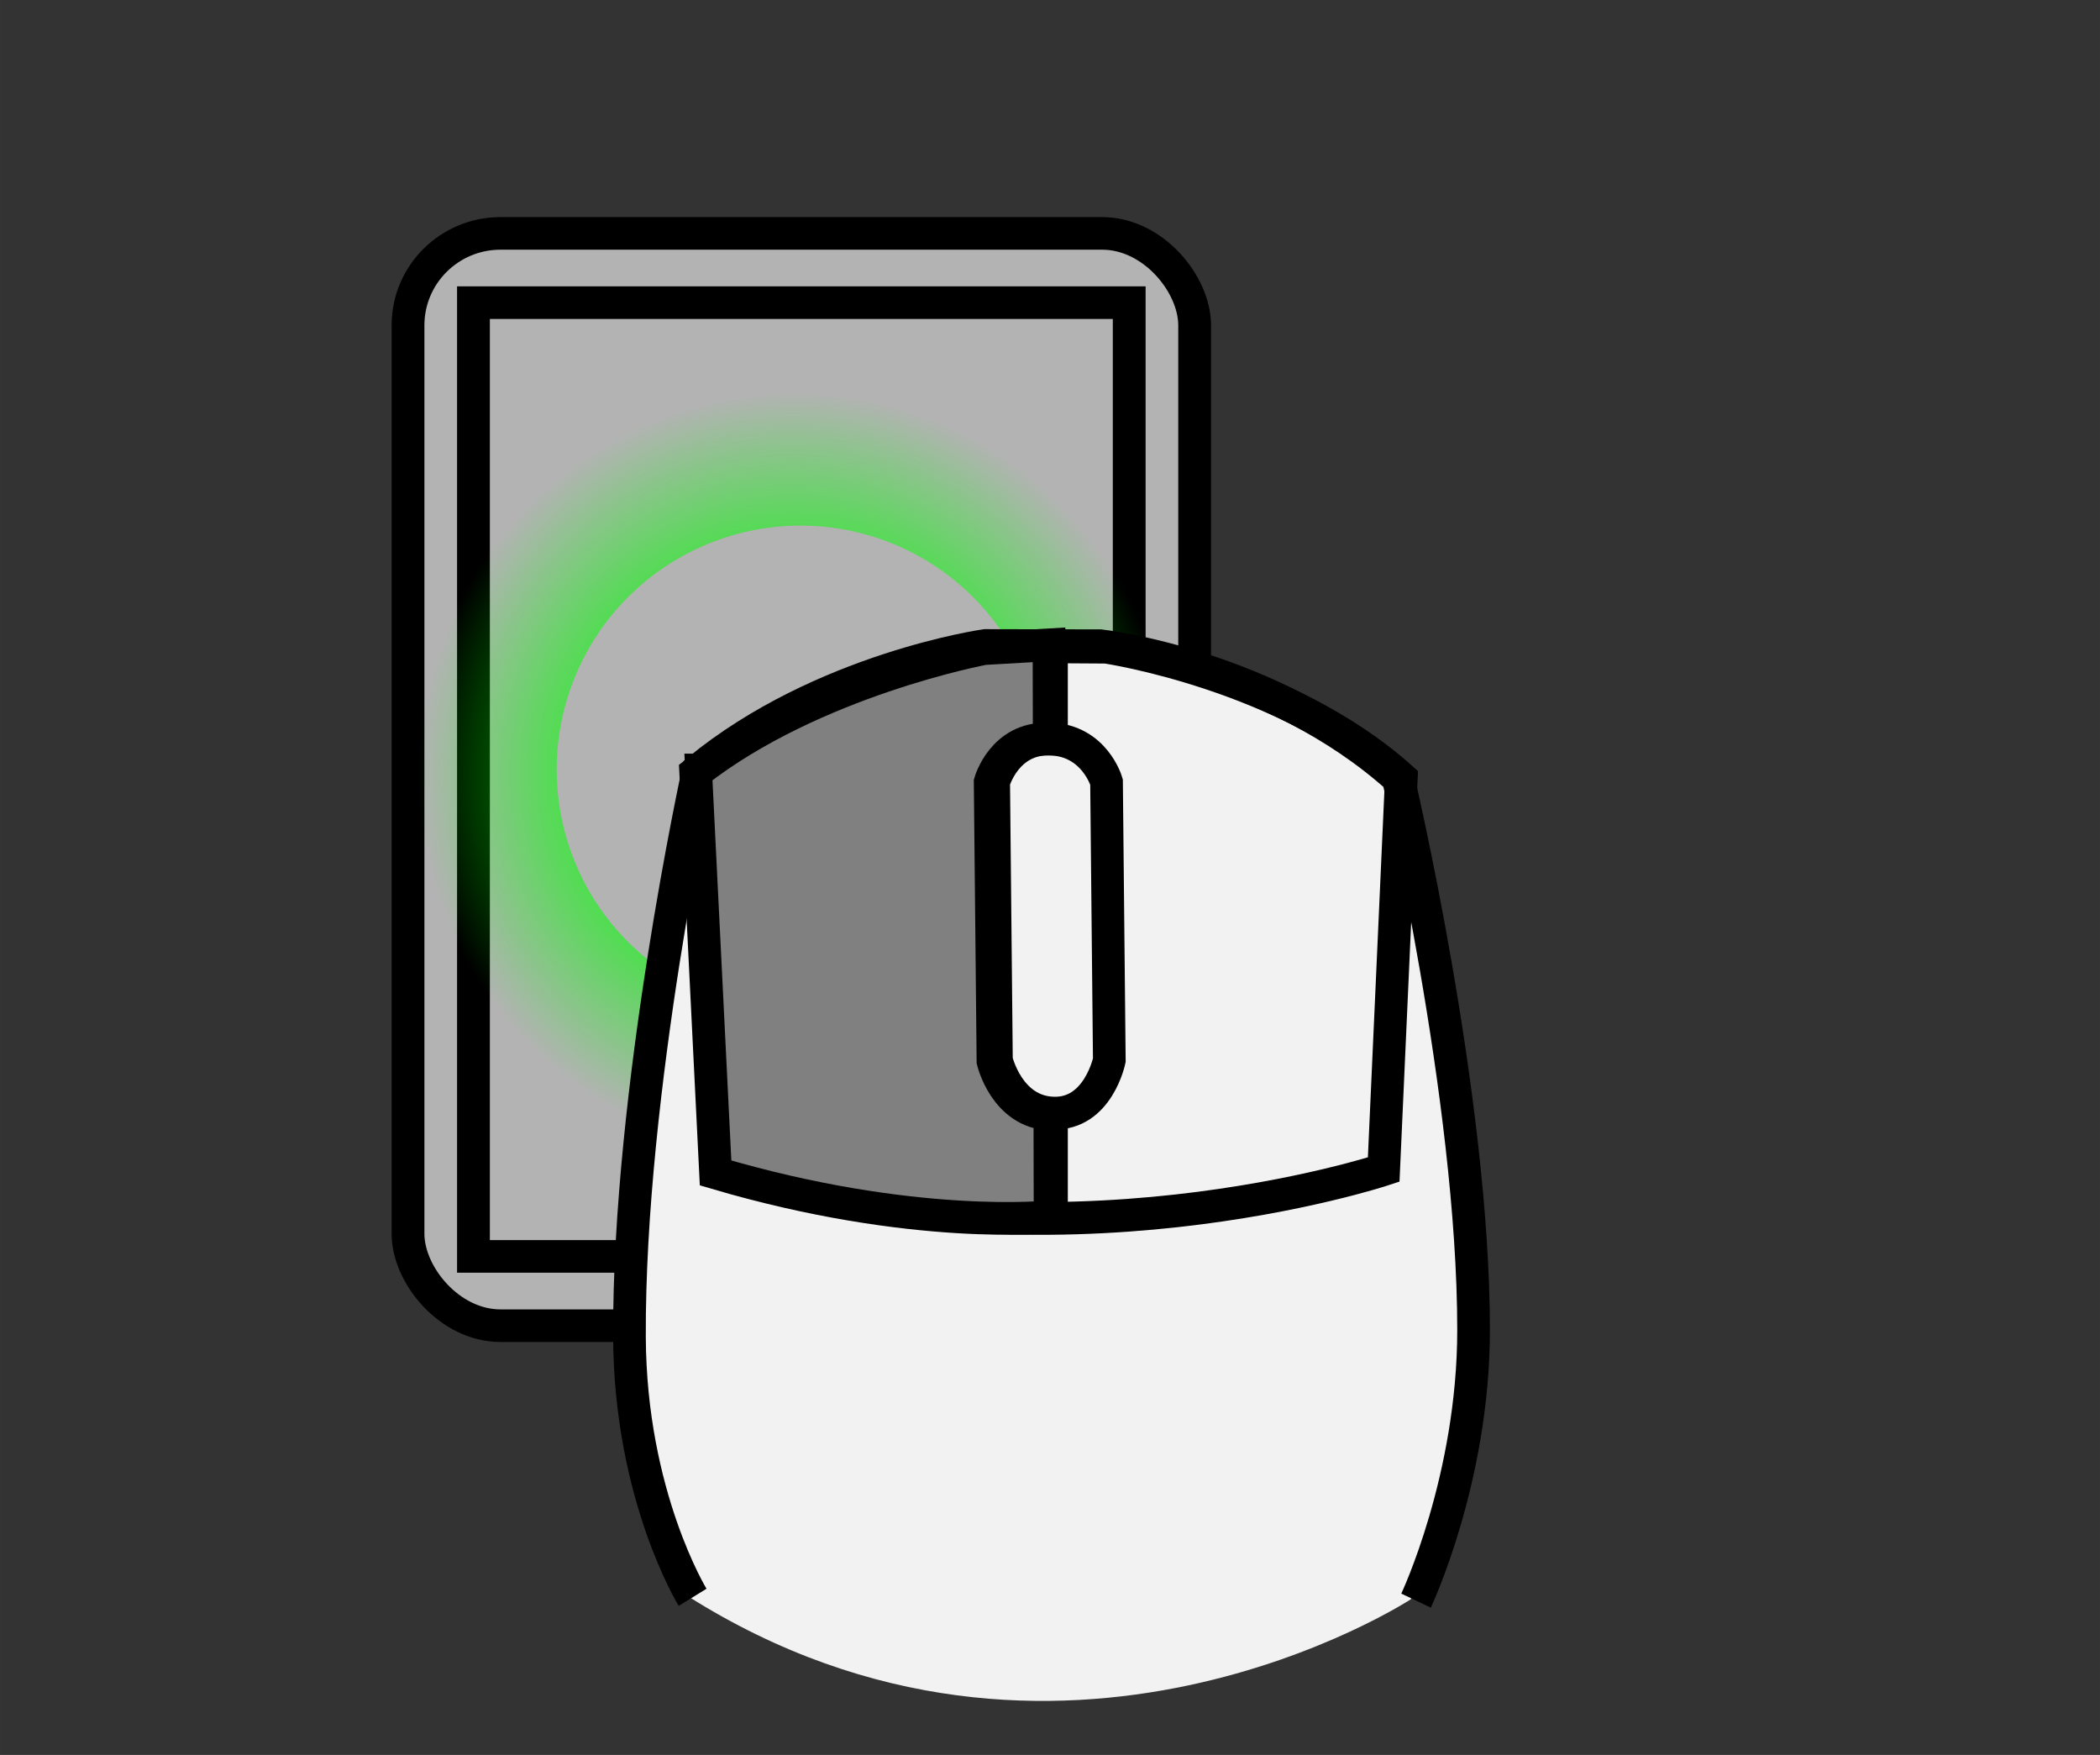 <?xml version="1.0" encoding="UTF-8" standalone="no"?>
<!-- Created with Inkscape (http://www.inkscape.org/) -->

<svg
   width="192.642"
   height="160.965"
   viewBox="0 0 50.97 42.589"
   version="1.1"
   id="svg1194"
   inkscape:version="1.1 (c4e8f9e, 2021-05-24)"
   sodipodi:docname="left-object.svg"
   inkscape:export-filename="/home/damien/dev/perso/tabulous/apps/web/public/images/help/left-object.png"
   inkscape:export-xdpi="100.1653"
   inkscape:export-ydpi="100.1653"
   xmlns:inkscape="http://www.inkscape.org/namespaces/inkscape"
   xmlns:sodipodi="http://sodipodi.sourceforge.net/DTD/sodipodi-0.dtd"
   xmlns:xlink="http://www.w3.org/1999/xlink"
   xmlns="http://www.w3.org/2000/svg"
   xmlns:svg="http://www.w3.org/2000/svg">
  <rect x="0" y="0" width="50.97" height="42.589" fill="#333333" stroke="none"/>
  <sodipodi:namedview
     id="namedview1196"
     pagecolor="#ffffff"
     bordercolor="#666666"
     borderopacity="1.0"
     inkscape:pageshadow="2"
     inkscape:pageopacity="0.0"
     inkscape:pagecheckerboard="0"
     inkscape:document-units="px"
     showgrid="false"
     fit-margin-top="5"
     fit-margin-left="5"
     fit-margin-right="5"
     fit-margin-bottom="5"
     units="px"
     inkscape:zoom="2.6832492"
     inkscape:cx="-24.038021"
     inkscape:cy="127.27107"
     inkscape:window-width="1920"
     inkscape:window-height="1080"
     inkscape:window-x="1920"
     inkscape:window-y="-37"
     inkscape:window-maximized="1"
     inkscape:current-layer="layer1" />
  <defs
     id="defs1191">
    <linearGradient
       inkscape:collect="always"
       id="linearGradient164525">
      <stop
         style="stop-color:#00ff00;stop-opacity:1;"
         offset="0"
         id="stop164521" />
      <stop
         style="stop-color:#00ff00;stop-opacity:0.631;"
         offset="0.57"
         id="stop164950" />
      <stop
         style="stop-color:#00ff00;stop-opacity:0;"
         offset="1"
         id="stop164523" />
    </linearGradient>
    <radialGradient
       inkscape:collect="always"
       xlink:href="#linearGradient164525"
       id="radialGradient164628-9-0-5-1"
       gradientUnits="userSpaceOnUse"
       gradientTransform="matrix(1.104,-0.015,0.015,1.121,-79.215,-177.953)"
       cx="86.828"
       cy="176.672"
       fx="86.828"
       fy="176.672"
       r="8.284" />
  </defs>
  <g
     inkscape:label="Calque 1"
     inkscape:groupmode="layer"
     id="layer1">
    <g
       id="g191853-8-9-20"
       transform="matrix(0.486,0,0,0.483,-8.57,-85.07)"
       style="font-variation-settings:normal;vector-effect:none;fill:#b3b3b3;fill-opacity:1;stroke:#000000;stroke-width:1.638;stroke-linecap:butt;stroke-linejoin:miter;stroke-miterlimit:4;stroke-dasharray:none;stroke-dashoffset:0;stroke-opacity:1;-inkscape-stroke:none;stop-color:#000000">
      <rect
         style="font-variation-settings:normal;opacity:1;vector-effect:none;fill:#b3b3b3;fill-opacity:1;fill-rule:evenodd;stroke:#000000;stroke-width:1.638;stroke-linecap:butt;stroke-linejoin:miter;stroke-miterlimit:4;stroke-dasharray:none;stroke-dashoffset:0;stroke-opacity:1;-inkscape-stroke:none;stop-color:#000000;stop-opacity:1"
         id="rect188616-0-9-1"
         width="39.286"
         height="54.882"
         x="38.01"
         y="187.855"
         ry="4.619" />
      <rect
         style="font-variation-settings:normal;opacity:1;vector-effect:none;fill:#b3b3b3;fill-opacity:1;fill-rule:evenodd;stroke:#000000;stroke-width:1.638;stroke-linecap:butt;stroke-linejoin:miter;stroke-miterlimit:4;stroke-dasharray:none;stroke-dashoffset:0;stroke-opacity:1;-inkscape-stroke:none;stop-color:#000000;stop-opacity:1"
         id="rect191725-5-3-9"
         width="32.749"
         height="47.921"
         x="41.279"
         y="191.335"
         ry="0" />
    </g>
    <circle
       style="fill:none;fill-opacity:1;fill-rule:evenodd;stroke:url(#radialGradient164628-9-0-5-1);stroke-width:3.861;stroke-linecap:butt;stroke-linejoin:miter;stroke-miterlimit:4;stroke-dasharray:none;stroke-dashoffset:0;stroke-opacity:1;stop-color:#000000"
       id="path164475-7-9-4-6"
       cy="18.675"
       cx="19.431"
       r="7.85" />
    <g
       id="g339092-0-2"
       transform="translate(-9.153,-30.234)">
      <g
         id="g243845-9-1"
         transform="matrix(0.488,0,0,0.489,16.943,-15.101)"
         style="stroke-width:2.047">
        <path
           style="font-variation-settings:normal;opacity:1;vector-effect:none;fill:#f2f2f2;fill-opacity:1;stroke:none;stroke-width:1.625;stroke-linecap:butt;stroke-linejoin:miter;stroke-miterlimit:4;stroke-dasharray:none;stroke-dashoffset:0;stroke-opacity:1;-inkscape-stroke:none;stop-color:#000000;stop-opacity:1"
           d="m 54.208,172.075 c 0,0 2.862,-6.028 2.862,-13.434 0,-11.55 -3.753,-27.385 -3.753,-27.385 -6.273,-5.616 -14.817,-6.569 -14.817,-6.569 l -5.712,-0.011 c 0,0 -8.124,1.149 -14.275,6.178 0,0 -3.486,15.855 -3.427,28.149 0.038,7.869 3.14,12.909 3.14,12.909 18.424,11.63 35.984,0.164 35.984,0.164 z"
           id="path18382-9-1-20"
           sodipodi:nodetypes="csccccscc" />
        <path
           style="fill:none;stroke:#000000;stroke-width:1.625;stroke-linecap:butt;stroke-linejoin:miter;stroke-miterlimit:4;stroke-dasharray:none;stroke-opacity:1"
           d="m 54.466,172.145 c 0,0 2.862,-6.028 2.862,-13.434 0,-11.55 -3.753,-27.385 -3.753,-27.385 -6.273,-5.616 -14.817,-6.569 -14.817,-6.569 l -5.712,-0.011 c 0,0 -8.124,1.149 -14.275,6.178 0,0 -3.486,15.855 -3.427,28.149 0.038,7.869 3.14,12.909 3.14,12.909"
           id="path18382-96-7"
           sodipodi:nodetypes="csccccsc" />
        <path
           style="fill:none;stroke:#000000;stroke-width:1.625;stroke-linecap:butt;stroke-linejoin:miter;stroke-miterlimit:4;stroke-dasharray:none;stroke-opacity:1"
           d="m 18.929,130.924 0.97,19.821 c 16.457,5.473 32.958,0.009 32.958,0.009 l 0.877,-19.428 c -5.787,-5.188 -14.678,-6.498 -14.678,-6.498 l -6.043,-0.038 c 0,0 -8.335,1.572 -14.084,6.134 z"
           id="path19519-2-3"
           sodipodi:nodetypes="ccccccc" />
        <path
           id="rect20474-5-1"
           style="opacity:1;fill:none;fill-rule:evenodd;stroke:#000000;stroke-width:1.625;stroke-miterlimit:4;stroke-dasharray:none;stop-color:#000000;stop-opacity:1"
           d="m 33.459,131.517 c 0,0 0.611,-2.201 2.816,-2.131 2.206,0.07 2.797,2.131 2.797,2.131 l 0.138,13.811 c 0,0 -0.555,2.697 -2.789,2.624 -2.235,-0.073 -2.825,-2.624 -2.825,-2.624 z"
           sodipodi:nodetypes="czcczcc" />
        <path
           style="fill:none;stroke:#000000;stroke-width:1.625;stroke-linecap:butt;stroke-linejoin:miter;stroke-miterlimit:4;stroke-dasharray:none;stroke-opacity:1"
           d="m 36.334,124.719 v 4.73 m 0,18.506 v 5.239"
           id="path21306-4-1"
           sodipodi:nodetypes="cccc" />
      </g>
      <path
         id="path19519-7-9-1-4-90"
         style="font-variation-settings:normal;vector-effect:none;fill:#808080;fill-opacity:1;stroke:#000000;stroke-width:0.794;stroke-linecap:butt;stroke-linejoin:miter;stroke-miterlimit:4;stroke-dasharray:none;stroke-dashoffset:0;stroke-opacity:1;-inkscape-stroke:none;stop-color:#000000"
         d="m 34.614,45.883 -1.578,0.091 c 0,0 -4.141,0.771 -6.997,3.007 l 0.482,9.718 c 4.816,1.422 8.119,1.063 8.119,1.063 l -0.005,-2.489 c -1.092,-0.052 -1.381,-1.286 -1.381,-1.286 l -0.068,-6.772 c 0,0 0.303,-1.079 1.399,-1.045 0.011,3.5e-4 0.022,9.8e-4 0.034,9.8e-4 z" />
    </g>
  </g>
</svg>

